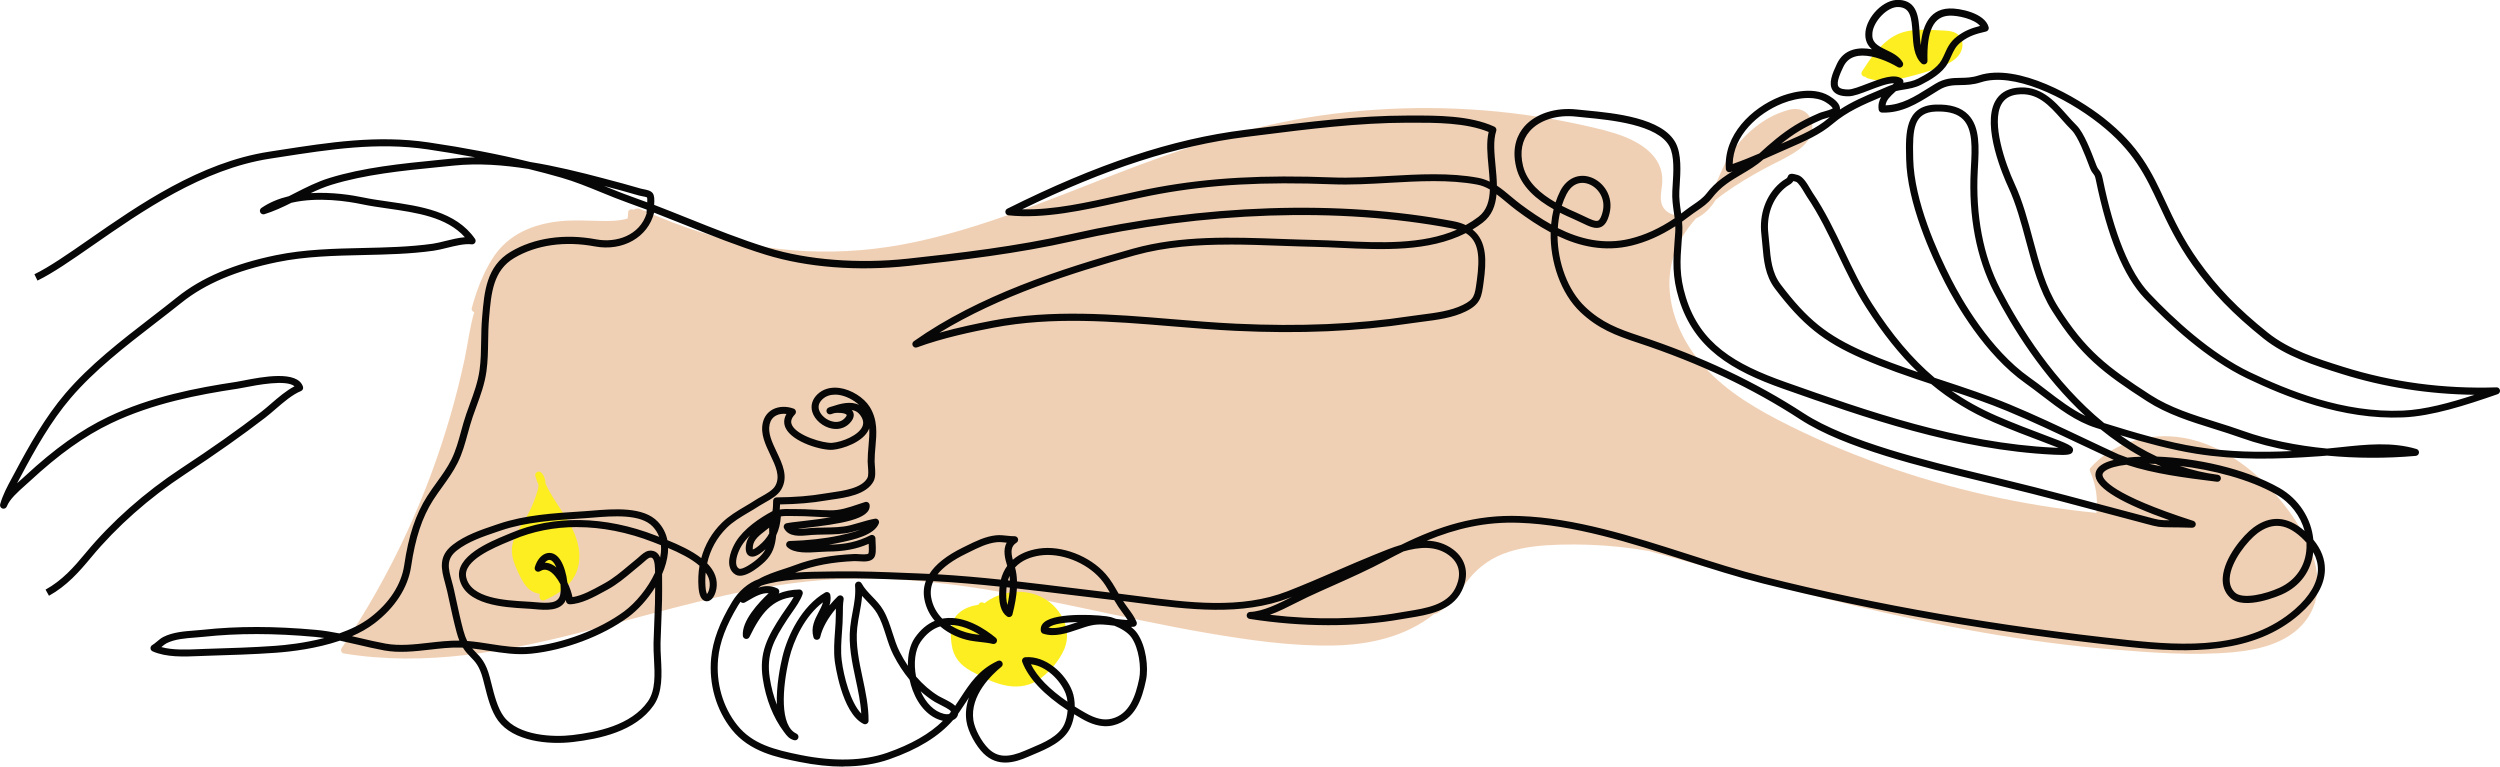 <svg id="_Слой_2" xmlns="http://www.w3.org/2000/svg" width="1080" height="331.18" viewBox="0 0 1080 331.18"><g id="Spa_478370482"><g id="Spa_478370482-2"><g id="color_Group_"><path d="M991.71 224.98c-15.41-23.5-43.44-44.44-72.75-33.6-6.07 2.24-11.42 5.79-15.76 10.59-.5.55-.53 1.19-.24 1.84 2.5 5.65 3.4 11.65 2.69 17.75-31.71-3.14-62.98-10.13-92.98-20.89-15.25-5.47-30.25-11.83-44.63-19.31-13.21-6.87-26.28-15.23-35.39-27.24-8.82-11.62-14.01-27.09-10.19-41.58 1.83-6.95 5.55-12.95 10.23-18.19 3.72-1.72 6.38-4.61 8.52-8.04 1.35-1.08 2.73-2.13 4.13-3.13 5.17-3.67 10.64-6.9 16.19-9.96 5.23-2.89 11.07-5.27 15.87-8.84 3.65-2.72 6.35-6.76 5.3-11.48-1.07-4.82-5.25-6.66-9.84-5.47-11.97 3.08-22.45 12.92-27.91 23.75-2.18 4.32-3.79 9.18-6.35 13.37-2.73 2.23-5.34 4.61-7.7 7.21-4.06 1.78-9.04 1.98-11.92-1.54-2.71-3.31-1-7.92-.87-11.75.09-2.55-.35-5.05-1.43-7.37-2.1-4.52-6.28-7.76-10.58-10.05-5.52-2.93-11.58-4.47-17.62-5.91-7.9-1.88-15.87-3.44-23.89-4.69-31.08-4.85-62.8-5.02-93.93-.57-31.11 4.45-60.58 14.36-89.77 25.7-27.96 10.86-55.85 22.55-85.27 28.9-31.61 6.82-63.27 5.38-94.08-4.54-7.58-2.44-15-5.32-22.29-8.49-.32-.32-.77-.49-1.24-.48-1.18-.66-2.4-1.23-3.77-.64-.19.08-.35.2-.52.32-.89-.56-2.38-.17-2.38 1.2.0.89-.1 1.73-.22 2.54-3.62 1.06-7.59 1.14-11.33 1.06-5.95-.13-11.85-.5-17.79.1-11.82 1.2-22.67 5.72-29.22 16.06-4.13 6.52-6.96 14.01-8.96 21.44-.25.93.33 1.59 1.05 1.8-1.97 6.63-2.75 13.71-4.19 20.42-1.77 8.24-3.83 16.42-6.18 24.52-4.94 17.02-11.13 33.67-18.54 49.77-8.09 17.58-17.62 34.45-28.42 50.5-.51.75-.03 2.08.91 2.23 70.91 11.58 136.93-26.15 206.47-31.67 37.64-2.99 75.01 4.09 111.68 11.82 18.36 3.87 36.69 7.92 55.2 11.07 17.86 3.03 36.2 5.71 54.36 5.34 15.51-.32 31.22-3.78 43.5-13.7.32.08.68.05 1.05-.17 5.99-3.57 9.58-9.52 13.84-14.82 4.56-5.67 10.3-9.55 17.24-11.76 7.08-2.25 14.55-2.9 21.94-3.11 8.74-.25 17.5.09 26.2 1 4.18.44 8.33 1.05 12.47 1.76 11.14 3.12 22.28 6.23 33.44 9.29 36.82 10.08 73.87 19.52 111.5 26.04 18.03 3.13 36.19 5.59 54.43 7.1 17.5 1.46 35.65 2.88 53.18 1.26 11.95-1.1 25.36-4.52 32.26-15.27 8.43-13.14 2.24-29.65-5.52-41.49z" fill="#f0d0b4"/><path d="M449.03 257.51c-7.74-3.33-17.19-2.07-23.78 3.11-.74-.64-2.1-.6-2.49.59-3.18.54-6.3 1.55-8.69 3.75-3.76 3.46-3.6 8.78-2.96 13.45.75 5.42 3.65 8.86 8.35 11.47 4.91 2.73 10.26 5.47 15.85 6.4 5.21.87 10.24-.15 14.46-3.39 4.08-3.14 8.03-7.78 10.03-12.55 3.81-9.09-2.25-19.15-10.77-22.82z" fill="#fcee21"/><path d="M846.7 15.82c-1.81-2.45-5.05-2.54-7.82-2.67-6.94-.32-14.46-1.14-20.73 2.47-6.05 3.49-10.1 9.56-13.8 15.3-.69 1.26.47 2.36 1.55 2.23.17.27.42.5.81.63 7.12 2.35 14.53.34 21.5-1.59 3.57-.98 7.12-2.02 10.53-3.46 2.82-1.19 5.87-2.6 7.68-5.18 1.57-2.23 1.97-5.45.28-7.73z" fill="#fcee21"/><path d="M249.68 235.17c-2.3-9.94-10.02-17.2-14.02-26.29-.04-1.73-.52-3.38-1.86-4.72-1.06-1.07-2.95.01-2.54 1.48.38 1.34.86 2.63 1.41 3.89-.09 1.58-.68 3.26-1.11 4.56-1.02 3.13-2.36 6.14-3.99 8.99-2.7 4.73-6.6 9.29-6.44 15.05.08 2.86 1.07 5.55 2.25 8.12 1.17 2.55 2.39 5.26 4.26 7.37 1.43 1.62 3.49 2.69 5.54 2.88-.1.46-.16.93-.1 1.43.14 1.21 1.17 1.8 2.28 1.31 4.63-2.05 9.14-4.82 12.05-9.06 3.03-4.42 3.45-9.89 2.27-15.01z" fill="#fcee21"/></g><path d="M364.32 331.18c-5.92.0-12.27-.68-19.01-2.04-9.55-1.92-21.44-4.31-29.17-13.96-6.74-8.41-9.99-19.67-8.92-30.91.72-7.54 3.61-15.29 9.1-24.37 2.76-4.57 7-8.18 11.37-9.69 3.34-1.93 7.13-3.17 10.84-4.39 1.65-.54 3.3-1.08 4.88-1.68 7.55-2.85 15.68-4.37 25.58-4.81.61-.03 1.37.02 2.18.07 1.07.07 3.58.24 3.98-.29.27-.54.19-2.78.12-4.18-5.28 2.33-10.95 3.34-17.83 3.35-.96.02-2.12.08-3.44.17-4.88.33-10.94.74-13.92-2.12-.44-.42-.59-1.07-.36-1.64.22-.57.76-.95 1.37-.97 7.71-.22 15.3-1.06 21.36-2.37l.55-.12c2.07-.44 5.69-1.22 8.73-2.43-1.23.36-2.45.72-3.66 1.03-3.87.97-7.92 1.03-11.84 1.09-1.9.03-3.8.06-5.65.19-.39.03-.83.07-1.29.12-3.43.34-8.61.86-10.57-3.01-.21-.41-.22-.89-.03-1.31.19-.42.56-.73 1.01-.84 1.15-.29 3.55-.56 6.88-.94 4.75-.53 8.85-1.08 12.31-1.66-.21.0-.41.0-.63.0-2.19-.04-4.38-.15-6.57-.27-2.81-.15-5.71-.3-8.57-.27-.36.0-.79.0-1.28-.01-1.13-.03-3.12-.07-4.51.16-.21 3.12-.86 5.79-2.01 8.16.0.04.0.07-.01.11-.47 4.47-1.46 7.92-4.91 11.29-.08.08-8.32 8.06-12.59 5.64-1.31-.75-2.22-1.95-2.6-3.47-1.13-4.43 2.25-10.08 2.63-10.71 3.58-5.79 10.32-10.32 15.86-13.29.24-1.31.26-2.85.28-4.08v-.37c.02-.82.68-1.49 1.51-1.49 7.99-.07 14.57-.6 20.7-1.66.82-.14 1.76-.27 2.78-.42 5.35-.76 13.42-1.9 15.74-6.32.55-1.05.38-3.21.24-4.95-.07-.8-.12-1.55-.13-2.19.0-2.3.19-4.53.38-6.7.23-2.59.45-5.12.3-7.57-.05.15-.11.29-.17.42-2.42 5.54-11.36 8.48-15.61 8.83-4.53.4-17.38-3.25-20.31-9.38-.71-1.48-1.11-3.63.33-6.1-1.65-.21-3.25.02-4.52.71-1.43.78-2.35 2.04-2.74 3.76-.84 3.76 1.04 7.71 3.03 11.9 2.53 5.31 5.15 10.79 2.01 16.21-1.5 2.59-4.46 4.24-7.07 5.7-.87.49-1.72.96-2.45 1.43-1.47.97-3 1.87-4.53 2.77-3.46 2.05-6.74 3.98-9.47 6.66-4.3 4.21-7.19 9.49-8.5 15.38 1.54 1.58 2.75 3.3 3.46 5.2 1.48 3.92.39 8.36-1.47 10.22-.91.92-2.03 1.22-3.05.84-1.56-.58-2.44-2.54-2.69-5.97-.23-3.17-.07-6.27.43-9.23-3.59-3.14-8.82-5.69-13.55-7.68.0.68-.03 1.39-.09 2.1-.28 3.03-1.19 6.16-2.52 9.2v.62c.09 9.72-.05 12.89-.27 18.13-.12 2.7-.25 5.95-.4 10.96-.06 2.05.06 4.3.19 6.69.36 6.86.78 14.62-3.17 20.28-7.95 11.41-23.64 14.5-34.76 15.83-10.84 1.31-25.83-.33-32.41-9.19-3.08-4.15-4.57-10.11-5.89-15.37-.23-.93-.46-1.84-.69-2.7-1.46-5.52-3.32-7.42-5.3-9.43-1.12-1.15-2.27-2.31-3.34-4.05-.32-.01-.64-.03-.96-.04-4.33-.15-8.92.39-13.35.9-6.51.74-13.24 1.5-19.66.34-3.86-.7-7.62-1.59-11.25-2.44-2.68-.63-5.29-1.24-7.92-1.79-10.1 3.44-20.92 4.74-27.87 5.24-9.64.69-19.45.98-28.93 1.27l-.84.03c-.95.03-1.95.07-2.98.11-6.73.29-14.36.61-20.3-2.04-.52-.23-.87-.74-.9-1.31-.03-.57.26-1.11.76-1.39.65-.37 1.31-.93 2.02-1.52.87-.74 1.77-1.49 2.78-2 4.1-2.06 8.91-2.43 13.56-2.79 1.23-.09 2.44-.19 3.6-.31 14.86-1.61 30.81-1.59 48.76.05 3.47.32 6.82.87 10.09 1.52 4.83-1.69 9.47-3.9 13.27-6.78 8.29-6.27 13.53-14.31 14.75-22.64 1.89-12.82 4.95-22.02 9.93-29.84 1.29-2.02 2.71-4 4.09-5.91 2.28-3.17 4.65-6.45 6.38-9.95 1.88-3.8 3.04-8.03 4.16-12.12.67-2.46 1.37-5 2.22-7.46.51-1.47 1.03-2.91 1.56-4.34 1.8-4.93 3.51-9.58 4.22-14.75.57-4.13.63-8.4.69-12.53.05-3.21.1-6.53.38-9.81l.07-.82c.9-10.66 1.84-21.69 12.26-27.89 10.15-6.05 23.28-7.96 36.98-5.39 8.79 1.65 18.83-1.72 21.8-11.22-.04-.14-.06-.28-.05-.43.0-.3.04-.71.08-1.18-2.54-.96-5.09-1.9-7.62-2.79-4.09-1.45-8.08-3.08-11.93-4.65-5.87-2.4-11.41-4.67-17.41-6.4-4.56-1.31-9.27-2.56-14.1-3.74-10.85-1.74-21.85-2.54-32.36-1.45l-6.66.67c-15.51 1.54-31.55 3.14-46.18 7.65-3.04.94-5.99 2.2-8.87 3.58 9.2-.56 17.94.87 22.71 1.87 3.37.71 7.01 1.23 10.86 1.78 13.66 1.96 29.14 4.18 37.38 16.09.34.49.36 1.14.05 1.65-.31.51-.89.79-1.49.72-2.99-.37-7.07.64-10.69 1.53-2.08.52-4.05 1-5.8 1.24-10.05 1.41-20.38 1.64-30.37 1.86-12.28.28-24.98.56-37.11 3.05-17.61 3.62-31.13 9.34-41.32 17.49-3.64 2.91-7.4 5.82-11.2 8.75-13 10.03-26.43 20.4-36.82 32.59-8.42 9.88-15.27 21.98-21.41 33.59l-1.17 2.18c-.17.31-.33.62-.5.93.5-.45 1-.9 1.5-1.33.71-.63 1.4-1.24 2.03-1.83 12.72-11.8 24.1-19.89 35.8-25.48 18.42-8.8 38.36-12.6 55.43-15.16.7-.11 1.71-.31 2.94-.55 8.19-1.59 23.45-4.57 25.82 2.65.25.76-.13 1.58-.87 1.88-3.72 1.52-7.42 4.71-11 7.8-1.5 1.3-2.96 2.55-4.34 3.62-10.17 7.82-21.18 15.6-34.68 24.48-15.57 10.24-29.61 22.66-40.6 35.92-5.24 6.33-10.58 12.36-18.24 16.61l-1.48-2.65c7.21-4.01 12.14-9.57 17.38-15.9 11.18-13.49 25.45-26.12 41.27-36.52 13.43-8.83 24.39-16.57 34.5-24.35 1.34-1.03 2.75-2.25 4.21-3.51 3.12-2.69 6.6-5.7 10.2-7.56-3.51-3.03-16.43-.51-21.59.5-1.29.25-2.35.46-3.07.56-16.85 2.53-36.51 6.27-54.57 14.9-11.41 5.45-22.55 13.39-35.04 24.96-.64.6-1.35 1.22-2.08 1.87-3.15 2.8-6.73 5.98-7.94 9.12-.29.75-1.12 1.16-1.89.9-.77-.25-1.2-1.06-.99-1.84 1.12-4.06 3.16-7.83 5.14-11.48l1.16-2.15c6.23-11.76 13.18-24.03 21.79-34.14 10.59-12.43 24.16-22.9 37.28-33.02 3.78-2.92 7.53-5.81 11.16-8.72 10.58-8.46 24.52-14.38 42.61-18.1 12.39-2.55 25.23-2.83 37.65-3.11 9.9-.22 20.14-.45 30.02-1.83 1.6-.22 3.49-.69 5.49-1.19 2.72-.67 5.7-1.41 8.46-1.63-7.83-8.74-20.82-10.61-33.42-12.42-3.9-.56-7.58-1.09-11.05-1.82-6.09-1.28-18.95-3.29-30.46-.64-3.73 1.87-7.59 3.67-11.65 4.93-.71.23-1.49-.11-1.82-.79-.33-.68-.11-1.49.51-1.91 3.57-2.45 7.64-4.07 11.86-5.08.88-.44 1.76-.89 2.63-1.34 4.71-2.4 9.58-4.88 14.81-6.5 14.93-4.6 31.12-6.21 46.78-7.77l6.64-.67c3.17-.33 6.38-.49 9.6-.51-6.7-1.26-13.59-2.42-20.65-3.45-21.55-3.17-41.94.0-63.53 3.34l-4.38.68c-29.16 4.48-55.39 22.72-76.47 37.37-9.29 6.46-17.32 12.04-24.03 15.31l-1.33-2.73c6.5-3.17 14.44-8.69 23.63-15.07 21.33-14.83 47.89-33.29 77.74-37.88l4.37-.68c21.82-3.38 42.43-6.58 64.44-3.35 15.77 2.32 30.29 5.11 43.98 8.47 10.91 1.76 21.64 4.42 31.59 7.05l.48.13c5.2 1.37 10.57 2.79 15.75 4.33.25.08.61.14 1.01.22 1.54.3 3.28.63 4.12 1.76.74 1 .79 2.73.62 5.04 4.95 1.9 9.87 3.87 14.69 5.8 11.26 4.51 22.9 9.17 34.53 12.75 17.12 5.27 39.1 6.98 60.32 4.69 22.7-2.45 46.86-5.28 70.7-10.66 57.22-12.91 115.81-14.87 165-5.53 2.07.39 3.85.96 5.37 1.68 1.9-1.04 3.72-2.22 5.47-3.55 3.66-2.79 4.8-6.98 4.95-11.82-1.72-1-3.53-1.75-5.51-2.12-11.98-2.25-25.25-1.49-38.08-.76-8.15.47-16.59.94-24.53.63-29.45-1.17-52.48.12-74.66 4.17-5.16.94-10.51 2.13-16.18 3.39-16.49 3.67-33.53 7.47-48.99 5.85-.67-.07-1.21-.57-1.34-1.24-.12-.66.21-1.32.82-1.63 38.66-19.31 71.26-30.13 102.58-34.05l6.05-.76c21.02-2.66 42.76-5.4 64.32-5.43h1.47c11.31-.03 25.43-.06 35.99 4.8.7.32 1.05 1.12.81 1.86-1.35 4.05-.84 9.37-.3 14.99.28 2.88.55 5.8.59 8.62 2.14 1.41 4.13 3.07 6.08 4.71 1.42 1.18 2.84 2.37 4.33 3.48 4.08 3.02 8.43 6.01 13.02 8.56.2-2.23.55-4.43 1.06-6.55-7.36-4.13-14.1-9.77-16.13-18.02-2.18-8.86.72-14.54 3.53-17.75 4.87-5.54 13.57-8.34 22.69-7.31 1.13.13 2.45.25 3.9.39 12.36 1.19 33.04 3.18 38.77 14.09 2.56 4.88 2.09 12.33 1.71 18.31-.06.89-.11 1.73-.15 2.53-.15 2.98.26 5.89.66 8.71.04.3.09.6.13.91.62-.45 1.23-.92 1.85-1.4 1.1-.85 2.21-1.61 3.29-2.35 2.21-1.51 4.29-2.93 5.84-4.94 1.96-2.54 4.04-4.56 6.75-6.58 1.44-1.07 2.98-2.05 4.53-2.99-.32.11-.64.22-.97.33-.45.15-.93.08-1.32-.18-.39-.26-.63-.69-.67-1.16-.97-14.73 11.05-26.29 23.39-31.21 3.07-1.23 13.69-4.87 21.25-.35 2.33 1.39 4.98 3.53 4.65 5.91 5.19-3.41 10.68-5.73 16.41-8.15 1.42-.6 2.86-1.21 4.3-1.84.65-.28 1.31-.51 1.96-.7.24-.23.47-.45.68-.68-.04.0-.08.0-.12.0-2.66.0-7.05 1.7-10.46 3.01-3.64 1.4-6.78 2.62-9.04 2.64-.07.0-.14.0-.21.0-3.37.0-5.56-.87-6.7-2.65-1.87-2.92-.16-7.08 1.91-11.44 1.44-3.04 3.73-5.07 6.81-6.01 2.62-.8 5.5-.73 8.27-.21-1.88-1.64-3.17-3.95-2.78-7.59.69-6.41 7.71-14.12 14.55-13.76 8.01.49 8.44 7.74 8.83 14.15.11 1.84.22 3.71.5 5.42.57-6.87 2.98-15.48 12.27-15.85 4.34-.21 15.43 1.91 17.07 8.09.1.4.04.82-.17 1.17-.21.35-.56.6-.96.7-4.19.98-7.2 1.81-10.62 4.4-2.44 1.85-3.3 3.75-4.39 6.15-.45.99-.93 2.04-1.55 3.17-2.3 4.21-7.37 7.17-11.53 9.28-2.55 1.3-5.07 1.7-7.51 2.1-1.15.19-2.26.37-3.33.63-.16.15-.31.29-.47.43-1.99 1.84-3.76 3.46-4.01 5.73 7.03-.27 12.48-3.69 18.74-7.6.9-.56 1.81-1.14 2.74-1.7 4.04-2.47 7.5-2.53 10.85-2.58 2.44-.04 4.96-.08 7.9-1.05 17.07-5.58 42.73 9.54 53.91 18.32 15.6 12.25 20.77 23.34 26.76 36.18 3.7 7.93 7.52 16.12 14.26 25.62 8.1 11.4 17.07 20.68 30 31.04 9.24 7.41 21.12 11.14 32.61 14.75 20.99 6.6 43.18 9.58 66.11 8.85.79-.07 1.4.51 1.54 1.24.13.74-.29 1.46-1 1.71-13.78 4.79-28.28 9.5-40.87 10.03-26.36 1.1-51.06-9.06-67.29-16.81-17.48-8.35-33.81-23.5-44.44-34.73-9.02-9.54-15.89-26.25-20.99-51.09-.34-1.67-.6-1.99-.99-2.47-.44-.54-1-1.22-1.65-2.92l-.37-.98c-1.53-4.02-4.7-12.39-7.42-15.07-1.5-1.48-2.94-3.11-4.34-4.69-5.39-6.08-10.49-11.83-19.21-10.72-3.22.4-5.44 1.79-6.8 4.23-4.39 7.93 1.52 25.33 5.71 34.37 3.49 7.54 5.72 15.87 7.87 23.93 2.86 10.69 5.55 20.78 10.95 29.31 11.85 18.72 21.27 25.94 39.93 37.98 8.47 5.46 18.48 8.58 28.15 11.61 3.94 1.23 8.03 2.51 11.97 3.93 10.37 3.73 22.83 6.3 36.12 7.58 1.98-.18 3.98-.4 5.99-.61 10.86-1.16 22.08-2.36 32.63.8.7.21 1.15.88 1.07 1.61-.07.72-.65 1.29-1.38 1.36-12.8 1.14-25.89 1.07-38.3-.11-1.07.1-2.14.19-3.2.26-19.26 1.38-35.7 1.72-53.41-1.08-10.52-1.67-21.73-4.69-32.75-8 4.97 3.49 10.24 6.62 15.84 9.23 16.6.62 37.74 4.95 52.96 13.59 8.3 4.71 13.76 13.21 14.6 22.31 3.39 4.11 5.07 8.45 5 12.94-.09 6.51-3.79 13-10.98 19.29-19.71 17.24-47.35 16.93-74.28 14.05-57.32-6.16-108.9-15.11-157.69-27.39-11.03-2.78-22.57-6.47-33.72-10.05-23.46-7.52-47.72-15.29-71.32-16.13-14.68-.55-27.31 2.47-40.03 7.72 3.99.1 7.88 1.16 11.4 3.78 5.78 4.31 7.16 11.05 3.68 18.01-4.3 8.63-14.62 10.28-22.91 11.61-1.13.18-2.24.36-3.3.55-19.49 3.46-42.7 3.41-65.37-.15-.77-.12-1.32-.81-1.28-1.58.04-.78.67-1.4 1.45-1.43 5.74-.26 12.37-3.6 18.24-6.58-.34.13-.68.27-1.01.4-20.84 8.11-43.79 5.13-65.98 2.25-2.04-.26-4.06-.53-6.08-.78.16.25.33.51.49.76.54.81 1.12 1.6 1.71 2.4 1.34 1.82 2.73 3.7 3.62 5.86.18.45.14.96-.11 1.37-.26.41-.69.68-1.18.72-.37.03-.74.04-1.1.05 1.01.8 1.93 1.71 2.66 2.75 3.83 5.45 4.96 14.74 3.81 20.23-1.74 8.35-4.77 17.19-14.06 19.53-5.43 1.35-10.38-.95-13.65-2.81-1.14-.65-2.25-1.3-3.31-1.96-.27 1.96-.78 3.86-1.51 5.48-2.87 6.35-10.15 9.41-16.01 11.87-.82.35-1.62.68-2.38 1.02-5.75 2.52-13.13 4.63-19.32-1.47-3.05-3.01-6.63-9.05-7.35-13.95-.53-3.65-.02-7.07 1.12-10.2-.4.6-.8 1.22-1.2 1.83-.95 1.46-1.93 2.96-3 4.5-.16.23-.33.47-.5.7-.08.74-.39 1.3-.72 1.7-.39.47-.9.81-1.46 1.04-6.13 7.06-15.18 12.62-27.51 16.93-5.94 2.08-12.6 3.11-19.92 3.11zm-44.41-71.23c-.36.49-.69 1-1.01 1.52-5.25 8.68-8 16.02-8.67 23.09-.99 10.46 2.02 20.93 8.27 28.73 6.53 8.14 15.87 10.56 27.41 12.88 14.35 2.89 27.26 2.55 37.33-.97 10.45-3.65 18.41-8.21 24.11-13.81-.15-.03-.3-.06-.43-.1-5.43-1.38-10.04-6.15-12.64-13.09-.56-1.49-1-3.03-1.33-4.56-2.6-3.13-4.94-6.68-6.95-10.6-1.43-2.78-2.38-5.76-3.29-8.63-1.06-3.32-2.06-6.45-3.74-9.32-1.15-1.97-2.71-3.59-4.36-5.31-.73-.76-1.47-1.53-2.18-2.34-.19 2.58-.65 5.01-1.09 7.4-.39 2.06-.79 4.19-1.02 6.43-.76 7.17.81 14.48 2.32 21.55 1.29 6.03 2.62 12.27 2.58 18.54.0.52-.27 1.01-.72 1.28-.44.28-1 .31-1.47.07-9.55-4.68-12.38-26.89-12.41-27.12-.52-4.26-.21-8.58.1-12.76.19-2.58.38-5.24.37-7.81.0-.68.0-1.38.01-2.1-3.49 4.11-5.89 8.45-6.75 12.29-.15.68-.74 1.16-1.43 1.19-.78.0-1.31-.43-1.5-1.1-1.23-4.26.61-7.75 2.22-10.83.77-1.46 1.51-2.87 1.88-4.28-7.84 5.88-12.71 16.45-14.57 24.25-3.09 12.92-4.12 29.19 3.11 32.48.72.33 1.07 1.16.8 1.9-.27.75-1.07 1.16-1.83.94-2.13-.59-3.1-1.9-4.12-3.27l-.32-.43c-4.56-6.07-7.7-13.94-9.05-22.76-1.76-11.38 2.08-18.31 8.13-27.58.55-.84 1.18-1.73 1.83-2.66 1.18-1.67 2.46-3.49 3.38-5.2-9.41 1.05-14.09 7.02-19.1 17.31-.3.62-.96.95-1.64.83-.67-.12-1.18-.68-1.23-1.36-.54-6.45 6.84-14.33 11.16-18.37-3.02-.24-5.94 1.47-9.01 3.26l-1.26.73c-.59.33-1.32.24-1.81-.23-.03-.02-.05-.05-.07-.07zm111.74 25.41c.51.0 1 .26 1.29.71.4.65.26 1.5-.33 1.98-4.16 3.38-13.67 12.41-12.11 23.08.55 3.76 3.46 9.25 6.48 12.23 3.91 3.86 8.54 4.1 15.97.85.77-.34 1.59-.68 2.42-1.03 5.64-2.37 12.04-5.06 14.42-10.32.78-1.73 1.26-3.87 1.42-6.03-10.3-6.75-16.88-13.75-19.59-20.85-.17-.44-.12-.94.13-1.34.25-.4.68-.66 1.15-.71 8.8-.79 17.38 6.98 20.32 14.66.72 1.89 1.08 4.22 1.08 6.63 1.45.92 2.98 1.83 4.58 2.74 4.52 2.58 8.04 3.35 11.41 2.5 7.66-1.92 10.28-9.78 11.83-17.2 1-4.79-.12-13.3-3.32-17.87-1.54-2.19-4.51-3.93-7.36-5.07-3.38-.45-6.58-.88-9.98-.15-1.73.37-3.62 1.01-5.61 1.7-4.8 1.64-10.24 3.5-15.18 1.89-.54-.17-.93-.63-1.03-1.19-.16-.98-.06-2.42 1.39-3.7 5.22-4.64 25.71-3.21 28.89-2.28.49.15 1.29.4 2.26.77 1.7.23 3.33.44 4.97.5-.64-1.06-1.41-2.09-2.2-3.16-.62-.84-1.24-1.68-1.8-2.53-.63-.94-1.21-1.92-1.79-2.9-.27-.03-.53-.06-.79-.09-6.13-.71-12.26-1.47-18.39-2.22-7.55-.93-15.18-1.87-22.87-2.73-.2 3.33-.83 7.06-1.92 11.22-.12.48-.48.87-.95 1.04-.47.17-.99.1-1.4-.19-2.69-1.89-3.79-5.97-3.28-12.12.02-.26.05-.52.08-.77-9.52-1-19.09-1.84-28.63-2.36-1.07 2.3-1.37 4.7-.9 7.23.68 3.67 2.45 6.64 4.75 8.98.29-.05.57-.1.87-.14 8.99-1.24 17.8 4.74 22.24 8.41.55.45.71 1.22.39 1.85-.32.63-1.02.96-1.72.79-1.64-.4-3.4-.6-5.26-.81-1.49-.17-2.99-.34-4.45-.61-4.24-.81-9.07-2.8-12.94-6.15-3.26 1.01-6.11 3.25-8.5 6.7-2.39 3.46-3.06 9.18-1.95 14.98 2.94 3.42 6.21 6.26 9.74 8.41.31.19.88.47 1.57.82 2.45 1.22 4.49 2.3 5.61 3.41.77-1.14 1.5-2.25 2.21-3.34 4.12-6.32 8.02-12.29 16.14-16.05.21-.09.42-.14.64-.14zm-227.64-5.2c.49.56.99 1.08 1.5 1.59 2.17 2.21 4.41 4.5 6.07 10.78.23.88.46 1.8.7 2.74 1.25 4.98 2.66 10.63 5.38 14.3 6.21 8.36 21.54 8.96 29.61 7.98 10.53-1.26 25.37-4.15 32.63-14.56 3.35-4.8 2.98-11.71 2.62-18.38-.13-2.45-.25-4.76-.19-6.94.15-5.02.29-8.29.4-11 .18-4.17.3-7.02.3-12.97-3.29 5.27-7.58 9.9-11.59 12.86-11.09 8.18-27.58 14.39-42 15.83-6.34.64-12.33-.31-18.12-1.22-2.39-.38-4.83-.76-7.3-1.03zm193.71 18.47c2.3 5.18 5.86 8.69 9.93 9.72.89.22 1.74.23 2.36.13.27-.32.53-.65.78-.98-.04-.1-.08-.21-.13-.33-.45-.72-3.73-2.36-4.97-2.98-.79-.39-1.44-.72-1.79-.94-2.16-1.32-4.22-2.87-6.18-4.63zm-34.77-41.44c.24.0.48.06.7.17.58.3.91.94.8 1.59-.33 2.05-.35 4.04-.34 6.07.01 2.69-.18 5.41-.38 8.05-.29 4.03-.6 8.19-.11 12.17.85 6.95 3.8 18.24 8.45 23.04-.31-4.95-1.38-9.95-2.42-14.81-1.56-7.31-3.18-14.86-2.37-22.51.25-2.35.66-4.54 1.06-6.67.71-3.79 1.38-7.37 1.04-11.4-.06-.71.39-1.37 1.07-1.58.69-.21 1.42.09 1.77.72 1.17 2.13 2.82 3.84 4.56 5.65 1.7 1.77 3.46 3.59 4.79 5.88 1.84 3.15 2.94 6.6 4.01 9.93.92 2.88 1.79 5.6 3.1 8.16 1.08 2.12 2.27 4.12 3.54 5.99-.11-4.72.9-9.09 2.98-12.09 2.44-3.52 5.33-5.98 8.63-7.35-2.17-2.53-3.81-5.65-4.5-9.39-.51-2.77-.29-5.42.68-7.95-1.14-.05-2.28-.1-3.42-.15l-5.37-.22c-9.7-.39-19.73-.79-29.58-.65l-3.34.04c-9.63.11-20.55.23-29.36 3.1-.5.3-.99.61-1.46.95 2.6-.91 5.37-1.14 8.31.25.47.22.79.66.86 1.17.05.37-.04.74-.24 1.04 2.53-1.03 5.44-1.66 8.85-1.73.47-.04.96.22 1.25.62.29.39.38.91.22 1.38-.89 2.67-2.94 5.58-4.75 8.15-.63.9-1.24 1.76-1.77 2.58-5.84 8.94-9.27 15.12-7.67 25.46.63 4.11 1.67 8 3.07 11.56-.34-8.02 1.47-16.78 2.4-20.66 2.19-9.17 8.33-21.94 18.44-27.78.43-.25.96-.28 1.41-.06.45.21.77.63.85 1.13.27 1.61.05 3.11-.4 4.53 1.31-1.59 2.59-2.93 3.61-3.94.29-.29.68-.44 1.06-.44zm82.42 29.78c2.72 5.43 8.01 10.84 15.79 16.18-.13-1.27-.39-2.47-.78-3.49-2.29-5.98-8.59-12-15.01-12.69zm-375.66-7.43c4.94 1.36 10.97 1.11 16.39.88 1.04-.04 2.05-.09 3.02-.12l.84-.02c9.46-.29 19.23-.58 28.81-1.27 4.56-.32 12.82-1.18 21.36-3.41-1.28-.18-2.58-.33-3.9-.45-17.75-1.62-33.51-1.64-48.16-.06-1.19.13-2.43.23-3.69.32-4.35.33-8.86.68-12.42 2.47-.69.35-1.42.96-2.19 1.61-.01.01-.03.02-.04.04zm132.13-2.64c3.41.26 6.71.78 9.94 1.29 5.86.92 11.4 1.79 17.35 1.2 13.92-1.39 29.82-7.38 40.5-15.26 4.96-3.66 10.29-10.07 13.36-16.75.0-2.07-.07-5.37-1.18-6.29-.1-.09-.38-.31-1.12-.17-.63.12-1.97 1.33-2.69 1.98-.36.32-.68.61-.95.83-1.17.94-2.32 1.9-3.47 2.87-3.45 2.89-7.01 5.88-11.09 8.1l-1.23.67c-4.54 2.5-10.18 5.6-15.2 5.69-.82-.05-1.48-.6-1.54-1.4-.01-.15-.03-.31-.05-.48-2.22 5.01-8.88 4.4-13.46 3.99-.71-.07-1.4-.13-2.03-.17l-1.96-.12c-9.15-.52-26.18-1.48-28.57-12.97-1.99-9.59 13.02-15.81 20.23-18.8l1.75-.73c18.55-7.97 40.9-7.61 62.94 1l.83.33c.19.07.37.15.56.22-.6-1.64-1.53-3.13-2.77-4.45-5.23-5.56-17.24-4.58-26.01-3.86-1.32.11-2.57.21-3.71.28l-1.14.07c-11.74.75-23.88 1.52-34.71 5.2l-1.5.51c-6.18 2.09-12.58 4.24-17.51 8.09-4.84 3.78-3.75 7.74-2.25 13.23.35 1.26.71 2.57 1 3.92l.86 3.96c.96 4.42 1.94 8.99 3.14 13.45.51 1.9 1.07 3.37 1.66 4.56zm-49.85-2.08c1.17.27 2.33.54 3.48.81 3.59.84 7.31 1.72 11.1 2.41 5.98 1.09 12.48.35 18.77-.37 4.31-.49 8.73-.99 13.1-.93-.42-1.04-.82-2.23-1.19-3.62-1.22-4.53-2.22-9.14-3.18-13.6l-.86-3.95c-.29-1.3-.63-2.55-.96-3.76-1.54-5.61-3.14-11.41 3.3-16.43 5.34-4.17 12.28-6.51 18.41-8.58l1.49-.5c11.21-3.81 23.56-4.59 35.5-5.36l1.14-.07c1.12-.07 2.35-.17 3.65-.28 9.38-.77 22.23-1.83 28.46 4.8 2.14 2.28 3.51 4.93 4.11 7.94 4.92 2 10.43 4.51 14.63 7.77 1.58-5.81 4.61-11.03 8.94-15.28 3-2.93 6.58-5.05 10.05-7.1 1.49-.88 2.97-1.76 4.41-2.7.79-.52 1.7-1.03 2.64-1.55 2.27-1.27 4.84-2.7 5.92-4.56 2.33-4.04.17-8.58-2.12-13.39-2.13-4.47-4.33-9.08-3.26-13.86.58-2.57 2.05-4.56 4.25-5.76 2.56-1.39 5.96-1.53 9.08-.38.48.17.84.58.95 1.08.12.49-.03 1.02-.38 1.39-2.09 2.21-1.73 3.71-1.28 4.65 2.19 4.58 13.62 7.93 17.33 7.66 4.33-.36 11.4-3.19 13.07-7.02.71-1.63.35-3.34-1.13-5.22-.91-1.16-2.07-1.74-3.43-1.92.03.04.06.07.09.11.52.62 1.53 2.32-.29 4.74-1.95 2.61-4.97 3.77-8.31 3.17-3.93-.7-7.52-3.74-8.56-7.21-.83-2.78-.01-5.5 2.29-7.67 2.39-2.25 5.63-3.18 9.35-2.7 5.11.67 10.65 4.12 13.18 8.2 3.5 5.65 2.98 11.5 2.47 17.15-.19 2.1-.38 4.26-.37 6.42.0.57.06 1.24.12 1.96.18 2.24.39 4.77-.57 6.6-3.04 5.79-12.05 7.07-18 7.91-.99.14-1.9.27-2.69.41-5.92 1.02-12.22 1.56-19.71 1.68-.02.7-.05 1.45-.13 2.2 1.47-.25 3.22-.25 5.04-.21.45.0.86.01 1.19.01 2.92-.04 5.9.12 8.76.28 2.15.11 4.3.23 6.46.26 4.46.13 8.27-1.21 12.34-2.57 1.01-.33 2.03-.68 3.08-1.01.43-.13.9-.07 1.28.18.38.25.63.65.68 1.11.68 6.19-12.63 8.19-28.77 10.01-.78.09-1.52.17-2.22.25 1.38.09 2.96-.06 4.29-.19.49-.05.96-.1 1.37-.13 1.91-.14 3.87-.17 5.82-.2 3.75-.06 7.62-.12 11.15-1 1.31-.33 2.63-.72 3.96-1.11 2.2-.65 4.48-1.33 6.7-1.71.54-.12 1.08.11 1.43.53.35.42.44 1 .24 1.51-1.97 5.1-11.11 7.05-16.02 8.11l-.55.12c-1.59.34-3.28.65-5.04.93 6.96-.02 12.67-1.3 17.93-4.03.47-.24 1.03-.23 1.49.05.45.28.73.77.73 1.3.0.35.03.87.06 1.48.18 3.25.24 5.65-.69 6.89-1.38 1.83-4.15 1.65-6.6 1.49-.69-.05-1.33-.09-1.84-.07-9.57.42-17.4 1.89-24.65 4.62-.33.12-.67.25-1 .37 4.99-.38 10.04-.44 14.79-.49l3.32-.04c9.94-.15 20.01.25 29.75.65l5.37.21c1.6.06 3.21.13 4.81.22 2.66-4.18 7.49-7.99 14.45-11.4l1.4-.69c4.07-2.02 8.28-4.11 12.9-4.59 1.67-.17 3.25.0 4.77.17 1.13.12 2.19.25 3.25.22.71.0 1.29.43 1.49 1.08.19.65-.07 1.36-.65 1.72-2.52 1.56-2.45 4.07-1.59 7.39 2.81-2.49 6.59-4.14 11.22-4.84 9.9-1.5 22.1 3.18 28.99 11.1 2.12 2.43 3.71 5.23 5.25 7.93.08.14.16.28.24.42 2.79.34 5.6.71 8.43 1.07 21.82 2.83 44.38 5.76 64.49-2.07 7.1-2.77 14.22-5.84 21.1-8.81 5.42-2.34 10.84-4.69 16.32-6.91l1.06-.43c3.23-1.32 6.87-2.81 10.65-3.92 16.55-8.13 32.21-13.15 51.21-12.45 24.02.86 48.48 8.7 72.14 16.28 11.62 3.73 22.6 7.24 33.53 9.99 48.66 12.24 100.1 21.18 157.28 27.32 24.45 2.63 52.19 3.98 71.96-13.31 6.42-5.62 9.86-11.51 9.94-17.05.04-2.58-.64-5.12-2.01-7.61-.9 8.11-5.67 14.67-13.29 18.15-.67.31-16.5 7.43-22.7 1.43-2.29-2.22-3.34-5.12-3.11-8.6.57-8.72 8.89-18.35 13.22-21.58 7.36-5.48 14.81-4.99 22.15 1.44-1.76-6.51-6.18-12.31-12.33-15.81-11.58-6.58-27.48-10.62-41.7-12.31 5.27 1.78 10.78 3.09 16.54 3.85.83.11 1.41.87 1.31 1.7s-.88 1.42-1.69 1.31l-1.03-.13c-12.34-1.54-26.14-3.25-38.04-7.22-4.11.47-7.3 1.34-9.11 2.58-1.4.96-1.29 1.73-1.25 2.02.25 1.73 3.82 8.27 39.23 19.66.72.23 1.16.96 1.03 1.7-.13.74-.83 1.27-1.54 1.26-4.27-.13-7.1-.16-9.13-.17-5.31-.05-5.41-.07-11.08-1.59l-3.59-.96c-16.09-4.24-25.29-6.7-31.42-8.34q-12.25-3.27-30.55-7.74l-5.67-1.37c-24.81-5.99-58.79-14.2-77.87-26.63-20.76-13.53-43.77-24.38-70.34-33.17-9.34-3.09-17.08-6.02-24.65-13.22-8.45-8.04-13.08-21.58-12.84-34.39-5.2-2.77-10.09-6.11-14.65-9.49-1.53-1.14-3.01-2.36-4.47-3.58-1.43-1.19-2.83-2.37-4.26-3.42-.41 4.84-1.95 9.18-6.03 12.3-1.41 1.08-2.86 2.05-4.35 2.94 6.44 5.06 5.98 14.01 4.85 22.39l-.06.47c-.84 6.22-1.25 9.34-7.62 12.49-5.7 2.82-12.37 3.67-18.83 4.49-1.66.21-3.28.42-4.85.66-23.25 3.52-48.04 4.6-75.8 3.27-9.25-.44-18.67-1.22-27.77-1.98-25.27-2.1-51.4-4.26-76.82.6-8.9 1.7-22.01 4.44-33.04 8.52-.72.27-1.51-.04-1.87-.72-.36-.67-.15-1.51.47-1.94 28.02-19.79 63.62-31.32 94.74-40 20.67-5.76 42.64-4.97 63.87-4.19 4.84.17 9.66.35 14.44.45 3.69.07 7.56.26 11.54.44 16.62.78 35.06 1.65 50.07-4.92-.69-.2-1.43-.38-2.21-.52-48.78-9.27-106.94-7.31-163.76 5.5-23.99 5.41-48.25 8.26-71.04 10.72-21.93 2.37-43.78.65-61.54-4.81-11.75-3.62-23.45-8.3-34.76-12.84-4.45-1.78-8.99-3.6-13.55-5.36-2.61 10.59-13.52 16.84-25.61 14.58-12.97-2.43-25.35-.65-34.86 5.02-9.08 5.41-9.91 15.19-10.79 25.54l-.07.82c-.27 3.17-.32 6.44-.37 9.59-.06 4.22-.13 8.59-.72 12.9-.75 5.49-2.59 10.52-4.37 15.38-.52 1.41-1.04 2.84-1.54 4.28-.82 2.37-1.5 4.86-2.16 7.27-1.16 4.23-2.35 8.6-4.37 12.67-1.84 3.72-4.28 7.1-6.63 10.38-1.37 1.9-2.74 3.8-3.99 5.76-4.74 7.44-7.67 16.28-9.49 28.65-1.34 9.12-7 17.87-15.92 24.62-2.89 2.19-6.2 4.01-9.69 5.53zm258.39-4.86c2.97 1.98 6.31 3.22 9.32 3.79 1.16.22 2.36.37 3.56.5-3.65-2.26-8.21-4.29-12.85-4.29h-.03zm42.58 1.23c3.67.61 7.84-.83 11.89-2.21.28-.09.55-.19.82-.28-5.43.13-10.8.78-12.64 2.42-.03.02-.05.04-.08.07zm95.65-5.6c19.64 2.33 39.28 2.01 56.07-.98 1.08-.19 2.21-.37 3.36-.56 8-1.28 17.07-2.73 20.67-9.96 1.65-3.31 3.48-9.56-2.78-14.23-5.65-4.21-12.81-3.61-19.61-1.65-2.44 1.2-4.9 2.47-7.39 3.81-7.62 4.07-15.57 7.62-23.26 11.05-3.63 1.62-7.24 3.23-10.79 4.89-1.61.75-3.31 1.62-5.06 2.5-3.55 1.8-7.38 3.75-11.21 5.13zm-113.76-11.88c-.03.23-.05.47-.07.7-.24 2.9-.08 5.26.44 6.94.58-2.73.93-5.22 1.06-7.49-.48-.05-.95-.11-1.43-.16zm-185.58-26.02c-9.78.0-19.14 1.82-27.66 5.48l-1.79.75c-6.46 2.68-19.9 8.25-18.42 15.38 1.91 9.21 16.85 10.05 25.77 10.56l1.99.12c.66.04 1.37.11 2.11.17 5.9.53 10.14.6 10.8-3.56.19-1.2.2-2.64.07-4.14-1.34-2.58-3.13-4.92-5.03-5.88-1.32-.66-2.53-.6-3.81.19-.53.33-1.21.3-1.71-.07s-.72-1.02-.55-1.62c.94-3.38 3.15-5.8 5.62-6.17 1.2-.18 3.5-.01 5.48 3.09 1.49 2.34 2.58 6.05 2.97 9.62 1.09 2.24 1.84 4.53 2.21 6.33 4-.55 8.66-3.11 12.47-5.21l1.24-.68c3.81-2.07 7.26-4.96 10.59-7.76 1.17-.98 2.34-1.96 3.52-2.91.23-.18.51-.44.82-.71 1.2-1.08 2.69-2.43 4.16-2.71 1.77-.33 2.95.25 3.63.82.65.54 1.11 1.25 1.44 2.07.15-.75.26-1.5.33-2.24.1-1.07.1-2.1.01-3.09-.86-.34-1.68-.66-2.45-.96l-.84-.33c-11.11-4.34-22.3-6.52-32.98-6.52zm734.38-.53c-2.77.0-5.54 1.06-8.39 3.18-4.05 3.01-11.53 12.05-12.01 19.34-.17 2.6.55 4.63 2.19 6.23 3.3 3.19 13.28.74 19.32-2.02 7.07-3.23 11.31-9.5 11.65-17.22.03-.75.03-1.5.0-2.24-.67-.75-1.4-1.5-2.2-2.24-3.62-3.36-7.1-5.03-10.57-5.03zm-678.79 20.18c-.2 1.99-.23 4.04-.08 6.13.13 1.88.45 2.76.64 3.13.78-.84 1.84-3.89.69-6.94-.3-.8-.73-1.57-1.25-2.31zm134.48 3.82c7.79.87 15.54 1.83 23.19 2.77 5.65.69 11.29 1.39 16.94 2.05-1.23-2.12-2.47-4.13-4.02-5.91-6.26-7.19-17.29-11.44-26.25-10.09-3.65.55-7.78 1.93-10.7 5.15.51 1.83.79 3.84.85 6.03zm-3.91-.43c.29.03.57.06.86.09-.03-.7-.09-1.38-.17-2.03-.27.61-.5 1.25-.7 1.94zm-30.4-2.63c9.13.53 18.26 1.35 27.34 2.3.58-2.23 1.5-4.22 2.74-5.94-.9-2.95-2-6.91-.21-10.02-.08.0-.15-.02-.23-.03-1.43-.16-2.77-.31-4.12-.17-4.08.42-8.03 2.39-11.86 4.29l-1.42.7c-5.69 2.78-9.76 5.72-12.25 8.86zm-81.04-16.78c-1.4 1.37-2.63 2.83-3.59 4.39-1.55 2.51-2.83 6.19-2.27 8.36.19.74.56 1.24 1.17 1.58 1.18.67 6.06-2.33 8.96-5.17 1.09-1.07 1.88-2.12 2.45-3.24-.32.29-.65.57-1 .86-1.83 1.5-4.18 3.08-6.04 2.06-1.86-1.02-1.53-3.71-1.42-4.59.2-1.65.85-3.04 1.74-4.25zm-88.65 11.76c1.04.0 2.1.26 3.13.79.67.33 1.31.77 1.91 1.28-.25-.57-.52-1.09-.8-1.54-.55-.87-1.41-1.87-2.47-1.71-.61.09-1.22.52-1.76 1.19h0zm96.91-15.11c-.55.45-1.11.89-1.67 1.32-2.56 1.99-4.98 3.86-5.32 6.64-.09.76-.07 1.21-.03 1.46.37-.12 1.16-.49 2.56-1.64 1.99-1.63 3.47-3.35 4.52-5.32.01-.53-.01-1.14-.03-1.78.0-.23-.01-.46-.02-.69zm340.6-126.09c.11 11.53 4.38 23.48 11.95 30.69 7.12 6.78 14.24 9.47 23.51 12.54 26.82 8.88 50.06 19.84 71.04 33.51 18.65 12.15 53.72 20.62 76.93 26.23l5.67 1.38q18.34 4.47 30.62 7.75c6.13 1.64 15.33 4.1 31.41 8.34l3.61.96c5.1 1.38 5.34 1.44 9.66 1.48-20.44-7.23-31.19-13.59-31.97-18.97-.19-1.34.09-3.28 2.54-4.96 1.28-.88 3.1-1.6 5.35-2.15-4.8-2.21-9.59-4.48-14.4-6.75-10.39-4.91-21.13-10-31.79-14.42-7.8-3.23-15.94-6.03-23.95-8.7 6.02 4.22 12.48 7.79 19.56 10.87 7.61 3.3 14.72 5.98 20.43 8.13 10.7 4.03 12.93 4.87 12.5 6.96-.36 1.75-2.27 1.94-8.17 1.66-41.95-1.98-81.88-16.08-117.1-28.51-22.2-7.84-38.33-17.41-44.89-38.62-3.09-9.99-2.58-16.67-1.94-25.13.09-1.22.19-2.48.28-3.8.06-.88.06-1.75.03-2.63-6.3 4.06-12.53 6.82-18.9 8.36-11.67 2.82-22.34.39-31.98-4.21zm255.49 98.45c1.76.42 3.55.8 5.35 1.16-.82-.35-1.63-.71-2.44-1.08-.99-.04-1.96-.07-2.91-.08zm-92.57-37.12c.98.33 1.96.65 2.94.97 9.74 3.21 19.82 6.53 29.44 10.52 10.74 4.45 21.51 9.55 31.93 14.48 5.06 2.4 10.09 4.78 15.09 7.07 1.25.51 2.53.98 3.84 1.43 1.86-.2 3.87-.34 6-.4-6.25-3.4-12.08-7.4-17.51-11.8-.65-.2-1.3-.41-1.95-.61-8.82-2.77-16.2-8.43-23.33-13.9-2.4-1.84-4.8-3.68-7.25-5.42-17.64-12.46-30.16-34.52-34.73-43.42-6.09-11.88-16.38-34.62-16.78-53.39l-.02-1.08c-.23-9.82-.51-22.04 12.75-22.48 6.4-.22 10.99 1.21 14.06 4.34 5.18 5.29 4.69 14.22 4.21 22.85l-.07 1.33c-1.02 19.2 2.34 36.9 9.72 51.16 8.59 16.59 23.45 40.4 44.87 57.91 13.38 4.17 27.37 8.29 40.23 10.32 13.73 2.18 26.74 2.42 40.96 1.76-7.95-1.42-15.39-3.34-22-5.72-3.89-1.4-7.94-2.66-11.85-3.89-9.87-3.08-20.07-6.27-28.88-11.95-19.06-12.28-28.68-19.68-40.86-38.9-5.65-8.91-8.53-19.71-11.32-30.15-2.12-7.93-4.31-16.13-7.7-23.43-1.99-4.3-11.61-26.28-5.61-37.12 1.83-3.3 4.88-5.24 9.07-5.77 10.33-1.31 16.45 5.62 21.86 11.72 1.37 1.54 2.78 3.13 4.21 4.54 3.19 3.15 6.4 11.61 8.12 16.15l.37.97c.48 1.24.81 1.65 1.16 2.08.68.83 1.16 1.54 1.62 3.78 4.91 23.94 11.71 40.63 20.22 49.62 10.45 11.05 26.48 25.93 43.54 34.08 15.93 7.61 40.15 17.63 65.85 16.52 9.51-.4 20.3-3.32 31.04-6.83-19.9-.25-39.19-3.28-57.45-9.03-11.91-3.74-24.06-7.56-33.75-15.32-13.16-10.55-22.3-20.01-30.57-31.66-6.91-9.72-10.97-18.42-14.54-26.09-5.82-12.49-10.85-23.27-25.88-35.08-14.95-11.74-37.33-22.32-51.09-17.82-3.37 1.11-6.25 1.15-8.79 1.2-3.21.05-5.99.1-9.32 2.14-.92.56-1.82 1.12-2.71 1.68-6.79 4.25-13.27 8.3-21.86 8.08-.74-.02-1.37-.57-1.47-1.31-.3-2.16.2-3.9 1.08-5.4-.08.03-.15.07-.23.1-7.41 3.13-14.4 6.09-20.69 11.45-5.38 4.59-12.02 7.47-18.44 10.27-1.21.53-2.42 1.06-3.61 1.59-2.7 1.21-5.34 2.39-7.98 3.53-2.79 2.54-6.13 4.51-9.35 6.41-2.23 1.32-4.55 2.68-6.58 4.19-2.48 1.84-4.38 3.69-6.16 6-1.85 2.39-4.12 3.94-6.53 5.59-1.03.7-2.09 1.43-3.14 2.24-1.1.85-2.2 1.67-3.3 2.44.14 1.57.2 3.17.1 4.8-.09 1.33-.19 2.6-.28 3.83-.62 8.14-1.11 14.56 1.81 24.01 6.2 20.06 21.05 28.9 43 36.65 35.03 12.37 74.73 26.39 116.23 28.35.66.03 1.25.05 1.77.07-2.04-.83-4.69-1.83-7.3-2.81-5.75-2.16-12.9-4.85-20.57-8.19-10.11-4.39-18.99-9.76-27.14-16.56-9.98-3.3-20.19-6.78-29.99-11.07-16.59-7.28-25.69-14.59-37.44-30.09-4.36-5.75-4.93-12.43-5.48-18.89-.13-1.52-.26-3.04-.44-4.56-1.03-8.69 1.95-17 7.98-22.23.82-.71 1.62-1.29 2.39-1.72.79-.44.86-.68.92-.85.63-1.94 2.12-1.53 4.43-.9 2.25.62 4.04 3.67 5.47 6.11.35.59.65 1.12.91 1.5 5.4 7.93 9.61 16.73 13.67 25.25 3.64 7.64 7.41 15.54 12.02 22.74 8.56 13.37 17.28 23.78 27.07 32.03zm-475.07 7.28c-1.73.0-3.76.43-5.41 1.99-1.47 1.38-1.96 2.93-1.46 4.59.71 2.4 3.37 4.59 6.19 5.09 1.55.28 3.73.15 5.34-2 .06-.08.56-.76.39-.96-.66-.79-3.52-1.08-5.43-.7-.21.07-.43.14-.64.21l-.66.22c-.75.26-1.58-.12-1.88-.86-.31-.73.0-1.58.71-1.94.44-.23.99-.41 1.59-.55 3.47-1.16 8.07-2.49 11.71-.62-2.39-2.24-5.83-3.98-8.99-4.4-.45-.06-.94-.1-1.46-.1zM837.43 48.17c-.37.0-.74.0-1.13.02-9.56.32-10.09 7.53-9.81 19.38l.02 1.09c.39 18.16 10.47 40.42 16.45 52.07 4.46 8.71 16.69 30.26 33.78 42.33 2.49 1.75 4.92 3.62 7.35 5.49 5.33 4.09 10.8 8.29 16.82 11.19-18.54-17.11-31.61-38.3-39.49-53.52-7.63-14.74-11.11-32.97-10.05-52.71l.07-1.34c.44-7.97.9-16.22-3.35-20.55-2.27-2.32-5.76-3.45-10.66-3.45zm-62.69 30.04c-.34.57-.9 1.17-1.96 1.76-.58.33-1.22.79-1.89 1.37-5.27 4.57-7.87 11.89-6.96 19.58.18 1.54.32 3.1.45 4.65.54 6.31 1.05 12.26 4.88 17.32 11.53 15.21 20 22.02 36.24 29.15 7.51 3.3 15.31 6.11 23.06 8.75-7.93-7.6-15.22-16.77-22.39-27.98-4.71-7.36-8.52-15.34-12.21-23.07-4.01-8.41-8.17-17.11-13.44-24.84-.29-.42-.63-1.01-1.02-1.67-.84-1.44-2.6-4.42-3.66-4.72-.26-.07-.71-.2-1.1-.29zm-243.55 27.45c-13.84.0-27.66.95-40.84 4.62-27.52 7.67-58.54 17.58-84.53 33.46 8.27-2.32 16.58-4.03 22.84-5.23 25.83-4.95 52.17-2.77 77.64-.65 9.08.75 18.47 1.54 27.67 1.97 27.55 1.31 52.15.25 75.2-3.24 1.59-.24 3.25-.45 4.93-.67 6.21-.79 12.63-1.61 17.87-4.2 4.92-2.43 5.14-4.07 5.96-10.17l.07-.47c1.37-10.14.92-16.9-4.78-20.37-16.08 8.14-36.05 7.2-53.96 6.36-3.95-.19-7.79-.37-11.46-.44-4.8-.1-9.63-.28-14.49-.45-7.31-.27-14.72-.54-22.11-.54zm141.78-7.14c9.44 4.72 19.87 7.36 31.17 4.61 6.48-1.57 12.84-4.48 19.31-8.84-.1-.81-.22-1.63-.33-2.46-.42-2.95-.85-6.01-.68-9.29.04-.81.09-1.67.15-2.57.36-5.6.8-12.58-1.37-16.71-4.97-9.45-25.4-11.42-36.38-12.48-1.47-.14-2.8-.27-3.94-.4-8.18-.93-15.85 1.49-20.07 6.3-3.35 3.82-4.34 9.01-2.87 15.02 1.72 6.99 7.52 11.98 14.04 15.73.56-1.7 1.23-3.34 2.02-4.9 2.82-5.55 8.08-7.85 13.39-5.87 5.22 1.94 9.77 8.05 7.91 15.54-.81 3.25-1.92 5.05-3.62 5.85-2.39 1.12-5.08-.18-8.49-1.83-1.06-.52-2.22-1.08-3.48-1.62-1.9-.82-3.86-1.71-5.82-2.7-.48 2.14-.79 4.36-.92 6.61zm1.73-9.61c2.08 1.08 4.19 2.04 6.21 2.91 1.3.56 2.5 1.14 3.6 1.67 2.58 1.25 4.8 2.31 5.88 1.82.75-.35 1.43-1.68 1.96-3.83 1.43-5.78-2.03-10.48-6.02-11.96-3.9-1.45-7.49.2-9.62 4.4-.8 1.58-1.47 3.25-2.02 4.99zm-233.1 1.51c13.46.36 28.15-2.97 42.39-6.14 5.7-1.27 11.08-2.47 16.3-3.42 22.4-4.08 45.63-5.37 75.32-4.21 7.8.31 16.16-.17 24.24-.63 13.01-.74 26.47-1.51 38.81.81 1.75.33 3.37.91 4.9 1.65-.1-2.12-.31-4.32-.52-6.56-.49-5.16-1-10.47.06-14.9-9.84-4.06-22.91-4.02-33.53-4.01h-1.47c-21.37.03-43.01 2.77-63.95 5.41l-6.06.76c-29.59 3.7-60.37 13.65-96.49 31.23zm-180.64-10.1s.01.0.01.0c3.82 1.56 7.76 3.18 11.79 4.6 2.28.81 4.57 1.64 6.85 2.5.04-.95.03-1.83-.12-2.16-.23-.15-1.57-.4-2.21-.52-.52-.1-.98-.19-1.31-.29-4.92-1.47-10.04-2.82-15.01-4.13zM781.24 42.33c-3.81.0-7.87 1-11.19 2.32-10.74 4.28-21.23 13.92-21.53 26.18 3.92-1.37 7.71-2.9 11.51-4.54 4.64-4.26 9.72-8.67 15.51-12.21 2.85-1.75 6.36-3.52 10.42-5.27.36-.16 1.04-.36 1.86-.59.99-.28 3.17-.91 3.94-1.4-.22-.48-1.19-1.55-3.15-2.73-2.1-1.25-4.68-1.76-7.38-1.76zm9.23 8.26c-.56.18-1.16.36-1.8.54-.65.19-1.21.34-1.5.46-3.93 1.69-7.3 3.4-10.04 5.07-2.69 1.65-5.25 3.51-7.67 5.45.88-.39 1.75-.77 2.63-1.15 6.21-2.7 12.64-5.5 17.68-9.79.23-.2.47-.4.7-.59zm14.2-26.58c-1.21.0-2.35.15-3.4.47-2.26.69-3.88 2.14-4.96 4.41-1.12 2.37-3.21 6.76-2.09 8.51.68 1.06 2.7 1.27 4.32 1.25 1.71-.02 4.9-1.25 7.98-2.44 5.87-2.26 11.94-4.61 15.17-2.14.52.4.72 1.09.52 1.69 2.19-.36 4.27-.73 6.3-1.76 3.48-1.76 8.33-4.52 10.25-8.03.58-1.05 1.02-2.04 1.44-2.97 1.16-2.57 2.26-4.99 5.32-7.31 3.32-2.52 6.31-3.58 9.88-4.49-2.46-2.97-9.59-4.59-13.26-4.43-6.82.27-9.82 6.46-9.47 19.49.01.61-.33 1.17-.89 1.42-.56.25-1.21.15-1.66-.27-3.3-3.07-3.6-8.15-3.9-13.07-.41-6.8-.91-10.99-5.98-11.3-4.88-.32-10.83 6.18-11.35 11.06-.45 4.15 1.88 5.49 6.03 7.5 2.67 1.29 5.44 2.63 7.04 5.32.36.6.26 1.36-.23 1.85-.49.49-1.25.59-1.85.24-4.43-2.61-10.32-4.99-15.21-4.99z" fill="#070707"/></g></g></svg>